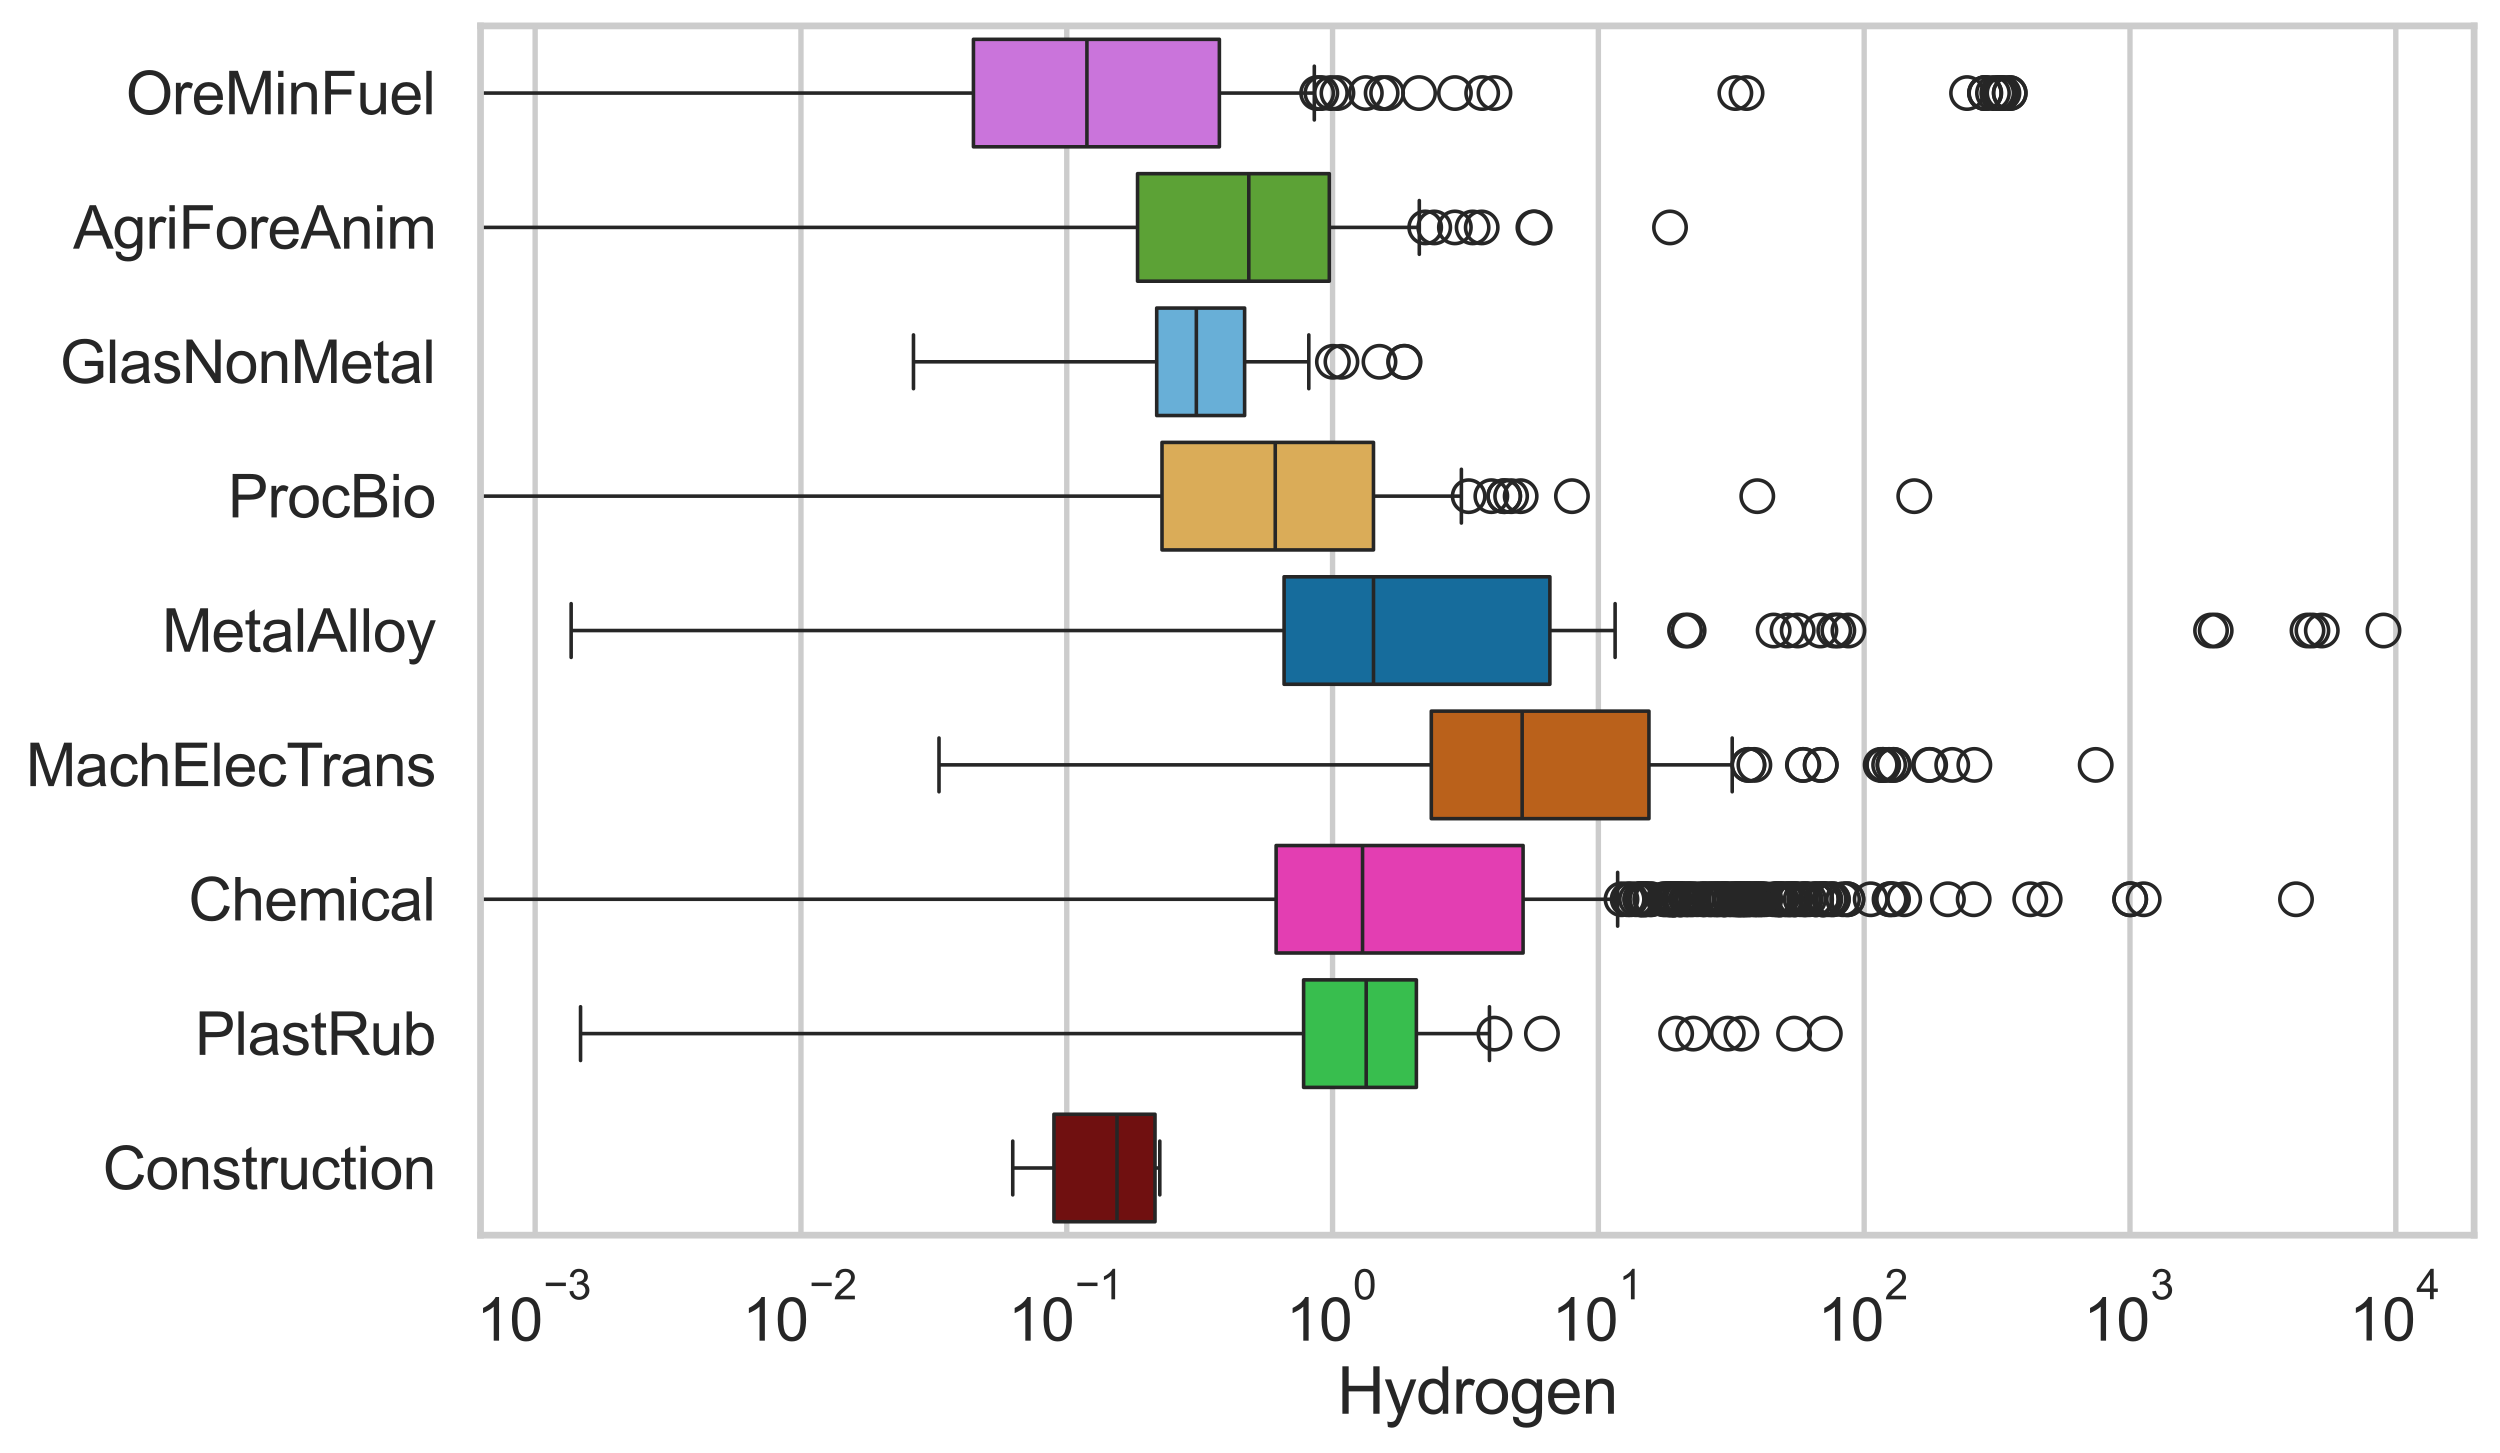 <?xml version="1.0" encoding="utf-8" standalone="no"?>
<!DOCTYPE svg PUBLIC "-//W3C//DTD SVG 1.1//EN"
  "http://www.w3.org/Graphics/SVG/1.1/DTD/svg11.dtd">
<svg xmlns:xlink="http://www.w3.org/1999/xlink" width="695.577pt" height="404.332pt" viewBox="0 0 695.577 404.332" xmlns="http://www.w3.org/2000/svg" version="1.1">
 <defs>
  <style type="text/css">*{stroke-linejoin: round; stroke-linecap: butt}</style>
 </defs>
 <g id="figure_1">
  <g id="patch_1">
   <path d="M 0 404.332 
L 695.577 404.332 
L 695.577 0 
L 0 0 
z
" style="fill: #ffffff"/>
  </g>
  <g id="axes_1">
   <g id="patch_2">
    <path d="M 133.697 343.665 
L 688.377 343.665 
L 688.377 7.2 
L 133.697 7.2 
z
" style="fill: #ffffff"/>
   </g>
   <g id="matplotlib.axis_1">
    <g id="xtick_1">
     <g id="line2d_1">
      <path d="M 148.895 343.665 
L 148.895 7.2 
" clip-path="url(#p77889a39a8)" style="fill: none; stroke: #cccccc; stroke-width: 1.5; stroke-linecap: round"/>
     </g>
     <g id="text_1">
      <!-- $\mathdefault{10^{-3}}$ -->
      <g style="fill: #262626" transform="translate(132.56 373.18) scale(0.165 -0.165)">
       <defs>
        <path id="ArialMT-31" d="M 2384 0 
L 1822 0 
L 1822 3584 
Q 1619 3391 1289 3197 
Q 959 3003 697 2906 
L 697 3450 
Q 1169 3672 1522 3987 
Q 1875 4303 2022 4600 
L 2384 4600 
L 2384 0 
z
" transform="scale(0.016)"/>
        <path id="ArialMT-30" d="M 266 2259 
Q 266 3072 433 3567 
Q 600 4063 929 4331 
Q 1259 4600 1759 4600 
Q 2128 4600 2406 4451 
Q 2684 4303 2865 4023 
Q 3047 3744 3150 3342 
Q 3253 2941 3253 2259 
Q 3253 1453 3087 958 
Q 2922 463 2592 192 
Q 2263 -78 1759 -78 
Q 1097 -78 719 397 
Q 266 969 266 2259 
z
M 844 2259 
Q 844 1131 1108 757 
Q 1372 384 1759 384 
Q 2147 384 2411 759 
Q 2675 1134 2675 2259 
Q 2675 3391 2411 3762 
Q 2147 4134 1753 4134 
Q 1366 4134 1134 3806 
Q 844 3388 844 2259 
z
" transform="scale(0.016)"/>
        <path id="ArialMT-2212" d="M 3381 1997 
L 356 1997 
L 356 2522 
L 3381 2522 
L 3381 1997 
z
" transform="scale(0.016)"/>
        <path id="ArialMT-33" d="M 269 1209 
L 831 1284 
Q 928 806 1161 595 
Q 1394 384 1728 384 
Q 2125 384 2398 659 
Q 2672 934 2672 1341 
Q 2672 1728 2419 1979 
Q 2166 2231 1775 2231 
Q 1616 2231 1378 2169 
L 1441 2663 
Q 1497 2656 1531 2656 
Q 1891 2656 2178 2843 
Q 2466 3031 2466 3422 
Q 2466 3731 2256 3934 
Q 2047 4138 1716 4138 
Q 1388 4138 1169 3931 
Q 950 3725 888 3313 
L 325 3413 
Q 428 3978 793 4289 
Q 1159 4600 1703 4600 
Q 2078 4600 2393 4439 
Q 2709 4278 2876 4000 
Q 3044 3722 3044 3409 
Q 3044 3113 2884 2869 
Q 2725 2625 2413 2481 
Q 2819 2388 3044 2092 
Q 3269 1797 3269 1353 
Q 3269 753 2831 336 
Q 2394 -81 1725 -81 
Q 1122 -81 723 278 
Q 325 638 269 1209 
z
" transform="scale(0.016)"/>
       </defs>
       <use xlink:href="#ArialMT-31" transform="translate(0 0.994)"/>
       <use xlink:href="#ArialMT-30" transform="translate(55.615 0.994)"/>
       <use xlink:href="#ArialMT-2212" transform="translate(112.973 70.688) scale(0.7)"/>
       <use xlink:href="#ArialMT-33" transform="translate(153.852 70.688) scale(0.7)"/>
      </g>
     </g>
    </g>
    <g id="xtick_2">
     <g id="line2d_2">
      <path d="M 222.85 343.665 
L 222.85 7.2 
" clip-path="url(#p77889a39a8)" style="fill: none; stroke: #cccccc; stroke-width: 1.5; stroke-linecap: round"/>
     </g>
     <g id="text_2">
      <!-- $\mathdefault{10^{-2}}$ -->
      <g style="fill: #262626" transform="translate(206.515 373.18) scale(0.165 -0.165)">
       <defs>
        <path id="ArialMT-32" d="M 3222 541 
L 3222 0 
L 194 0 
Q 188 203 259 391 
Q 375 700 629 1000 
Q 884 1300 1366 1694 
Q 2113 2306 2375 2664 
Q 2638 3022 2638 3341 
Q 2638 3675 2398 3904 
Q 2159 4134 1775 4134 
Q 1369 4134 1125 3890 
Q 881 3647 878 3216 
L 300 3275 
Q 359 3922 746 4261 
Q 1134 4600 1788 4600 
Q 2447 4600 2831 4234 
Q 3216 3869 3216 3328 
Q 3216 3053 3103 2787 
Q 2991 2522 2730 2228 
Q 2469 1934 1863 1422 
Q 1356 997 1212 845 
Q 1069 694 975 541 
L 3222 541 
z
" transform="scale(0.016)"/>
       </defs>
       <use xlink:href="#ArialMT-31" transform="translate(0 0.994)"/>
       <use xlink:href="#ArialMT-30" transform="translate(55.615 0.994)"/>
       <use xlink:href="#ArialMT-2212" transform="translate(112.973 70.688) scale(0.7)"/>
       <use xlink:href="#ArialMT-32" transform="translate(153.852 70.688) scale(0.7)"/>
      </g>
     </g>
    </g>
    <g id="xtick_3">
     <g id="line2d_3">
      <path d="M 296.805 343.665 
L 296.805 7.2 
" clip-path="url(#p77889a39a8)" style="fill: none; stroke: #cccccc; stroke-width: 1.5; stroke-linecap: round"/>
     </g>
     <g id="text_3">
      <!-- $\mathdefault{10^{-1}}$ -->
      <g style="fill: #262626" transform="translate(280.47 373.18) scale(0.165 -0.165)">
       <use xlink:href="#ArialMT-31" transform="translate(0 0.994)"/>
       <use xlink:href="#ArialMT-30" transform="translate(55.615 0.994)"/>
       <use xlink:href="#ArialMT-2212" transform="translate(112.973 70.688) scale(0.7)"/>
       <use xlink:href="#ArialMT-31" transform="translate(153.852 70.688) scale(0.7)"/>
      </g>
     </g>
    </g>
    <g id="xtick_4">
     <g id="line2d_4">
      <path d="M 370.76 343.665 
L 370.76 7.2 
" clip-path="url(#p77889a39a8)" style="fill: none; stroke: #cccccc; stroke-width: 1.5; stroke-linecap: round"/>
     </g>
     <g id="text_4">
      <!-- $\mathdefault{10^{0}}$ -->
      <g style="fill: #262626" transform="translate(357.808 373.18) scale(0.165 -0.165)">
       <use xlink:href="#ArialMT-31" transform="translate(0 0.994)"/>
       <use xlink:href="#ArialMT-30" transform="translate(55.615 0.994)"/>
       <use xlink:href="#ArialMT-30" transform="translate(112.973 70.688) scale(0.7)"/>
      </g>
     </g>
    </g>
    <g id="xtick_5">
     <g id="line2d_5">
      <path d="M 444.716 343.665 
L 444.716 7.2 
" clip-path="url(#p77889a39a8)" style="fill: none; stroke: #cccccc; stroke-width: 1.5; stroke-linecap: round"/>
     </g>
     <g id="text_5">
      <!-- $\mathdefault{10^{1}}$ -->
      <g style="fill: #262626" transform="translate(431.763 373.18) scale(0.165 -0.165)">
       <use xlink:href="#ArialMT-31" transform="translate(0 0.994)"/>
       <use xlink:href="#ArialMT-30" transform="translate(55.615 0.994)"/>
       <use xlink:href="#ArialMT-31" transform="translate(112.973 70.688) scale(0.7)"/>
      </g>
     </g>
    </g>
    <g id="xtick_6">
     <g id="line2d_6">
      <path d="M 518.671 343.665 
L 518.671 7.2 
" clip-path="url(#p77889a39a8)" style="fill: none; stroke: #cccccc; stroke-width: 1.5; stroke-linecap: round"/>
     </g>
     <g id="text_6">
      <!-- $\mathdefault{10^{2}}$ -->
      <g style="fill: #262626" transform="translate(505.719 373.18) scale(0.165 -0.165)">
       <use xlink:href="#ArialMT-31" transform="translate(0 0.994)"/>
       <use xlink:href="#ArialMT-30" transform="translate(55.615 0.994)"/>
       <use xlink:href="#ArialMT-32" transform="translate(112.973 70.688) scale(0.7)"/>
      </g>
     </g>
    </g>
    <g id="xtick_7">
     <g id="line2d_7">
      <path d="M 592.626 343.665 
L 592.626 7.2 
" clip-path="url(#p77889a39a8)" style="fill: none; stroke: #cccccc; stroke-width: 1.5; stroke-linecap: round"/>
     </g>
     <g id="text_7">
      <!-- $\mathdefault{10^{3}}$ -->
      <g style="fill: #262626" transform="translate(579.674 373.18) scale(0.165 -0.165)">
       <use xlink:href="#ArialMT-31" transform="translate(0 0.994)"/>
       <use xlink:href="#ArialMT-30" transform="translate(55.615 0.994)"/>
       <use xlink:href="#ArialMT-33" transform="translate(112.973 70.688) scale(0.7)"/>
      </g>
     </g>
    </g>
    <g id="xtick_8">
     <g id="line2d_8">
      <path d="M 666.582 343.665 
L 666.582 7.2 
" clip-path="url(#p77889a39a8)" style="fill: none; stroke: #cccccc; stroke-width: 1.5; stroke-linecap: round"/>
     </g>
     <g id="text_8">
      <!-- $\mathdefault{10^{4}}$ -->
      <g style="fill: #262626" transform="translate(653.629 373.015) scale(0.165 -0.165)">
       <defs>
        <path id="ArialMT-34" d="M 2069 0 
L 2069 1097 
L 81 1097 
L 81 1613 
L 2172 4581 
L 2631 4581 
L 2631 1613 
L 3250 1613 
L 3250 1097 
L 2631 1097 
L 2631 0 
L 2069 0 
z
M 2069 1613 
L 2069 3678 
L 634 1613 
L 2069 1613 
z
" transform="scale(0.016)"/>
       </defs>
       <use xlink:href="#ArialMT-31" transform="translate(0 0.202)"/>
       <use xlink:href="#ArialMT-30" transform="translate(55.615 0.202)"/>
       <use xlink:href="#ArialMT-34" transform="translate(112.973 69.895) scale(0.7)"/>
      </g>
     </g>
    </g>
    <g id="xtick_9"/>
    <g id="xtick_10"/>
    <g id="xtick_11"/>
    <g id="xtick_12"/>
    <g id="xtick_13"/>
    <g id="xtick_14"/>
    <g id="xtick_15"/>
    <g id="xtick_16"/>
    <g id="xtick_17"/>
    <g id="xtick_18"/>
    <g id="xtick_19"/>
    <g id="xtick_20"/>
    <g id="xtick_21"/>
    <g id="xtick_22"/>
    <g id="xtick_23"/>
    <g id="xtick_24"/>
    <g id="xtick_25"/>
    <g id="xtick_26"/>
    <g id="xtick_27"/>
    <g id="xtick_28"/>
    <g id="xtick_29"/>
    <g id="xtick_30"/>
    <g id="xtick_31"/>
    <g id="xtick_32"/>
    <g id="xtick_33"/>
    <g id="xtick_34"/>
    <g id="xtick_35"/>
    <g id="xtick_36"/>
    <g id="xtick_37"/>
    <g id="xtick_38"/>
    <g id="xtick_39"/>
    <g id="xtick_40"/>
    <g id="xtick_41"/>
    <g id="xtick_42"/>
    <g id="xtick_43"/>
    <g id="xtick_44"/>
    <g id="xtick_45"/>
    <g id="xtick_46"/>
    <g id="xtick_47"/>
    <g id="xtick_48"/>
    <g id="xtick_49"/>
    <g id="xtick_50"/>
    <g id="xtick_51"/>
    <g id="xtick_52"/>
    <g id="xtick_53"/>
    <g id="xtick_54"/>
    <g id="xtick_55"/>
    <g id="xtick_56"/>
    <g id="xtick_57"/>
    <g id="xtick_58"/>
    <g id="xtick_59"/>
    <g id="xtick_60"/>
    <g id="xtick_61"/>
    <g id="xtick_62"/>
    <g id="xtick_63"/>
    <g id="xtick_64"/>
    <g id="xtick_65"/>
    <g id="xtick_66"/>
    <g id="xtick_67"/>
    <g id="text_9">
     <!-- Hydrogen -->
     <g style="fill: #262626" transform="translate(372.016 393.344) scale(0.18 -0.18)">
      <defs>
       <path id="ArialMT-48" d="M 513 0 
L 513 4581 
L 1119 4581 
L 1119 2700 
L 3500 2700 
L 3500 4581 
L 4106 4581 
L 4106 0 
L 3500 0 
L 3500 2159 
L 1119 2159 
L 1119 0 
L 513 0 
z
" transform="scale(0.016)"/>
       <path id="ArialMT-79" d="M 397 -1278 
L 334 -750 
Q 519 -800 656 -800 
Q 844 -800 956 -737 
Q 1069 -675 1141 -563 
Q 1194 -478 1313 -144 
Q 1328 -97 1363 -6 
L 103 3319 
L 709 3319 
L 1400 1397 
Q 1534 1031 1641 628 
Q 1738 1016 1872 1384 
L 2581 3319 
L 3144 3319 
L 1881 -56 
Q 1678 -603 1566 -809 
Q 1416 -1088 1222 -1217 
Q 1028 -1347 759 -1347 
Q 597 -1347 397 -1278 
z
" transform="scale(0.016)"/>
       <path id="ArialMT-64" d="M 2575 0 
L 2575 419 
Q 2259 -75 1647 -75 
Q 1250 -75 917 144 
Q 584 363 401 755 
Q 219 1147 219 1656 
Q 219 2153 384 2558 
Q 550 2963 881 3178 
Q 1213 3394 1622 3394 
Q 1922 3394 2156 3267 
Q 2391 3141 2538 2938 
L 2538 4581 
L 3097 4581 
L 3097 0 
L 2575 0 
z
M 797 1656 
Q 797 1019 1065 703 
Q 1334 388 1700 388 
Q 2069 388 2326 689 
Q 2584 991 2584 1609 
Q 2584 2291 2321 2609 
Q 2059 2928 1675 2928 
Q 1300 2928 1048 2622 
Q 797 2316 797 1656 
z
" transform="scale(0.016)"/>
       <path id="ArialMT-72" d="M 416 0 
L 416 3319 
L 922 3319 
L 922 2816 
Q 1116 3169 1280 3281 
Q 1444 3394 1641 3394 
Q 1925 3394 2219 3213 
L 2025 2691 
Q 1819 2813 1613 2813 
Q 1428 2813 1281 2702 
Q 1134 2591 1072 2394 
Q 978 2094 978 1738 
L 978 0 
L 416 0 
z
" transform="scale(0.016)"/>
       <path id="ArialMT-6f" d="M 213 1659 
Q 213 2581 725 3025 
Q 1153 3394 1769 3394 
Q 2453 3394 2887 2945 
Q 3322 2497 3322 1706 
Q 3322 1066 3130 698 
Q 2938 331 2570 128 
Q 2203 -75 1769 -75 
Q 1072 -75 642 372 
Q 213 819 213 1659 
z
M 791 1659 
Q 791 1022 1069 705 
Q 1347 388 1769 388 
Q 2188 388 2466 706 
Q 2744 1025 2744 1678 
Q 2744 2294 2464 2611 
Q 2184 2928 1769 2928 
Q 1347 2928 1069 2612 
Q 791 2297 791 1659 
z
" transform="scale(0.016)"/>
       <path id="ArialMT-67" d="M 319 -275 
L 866 -356 
Q 900 -609 1056 -725 
Q 1266 -881 1628 -881 
Q 2019 -881 2231 -725 
Q 2444 -569 2519 -288 
Q 2563 -116 2559 434 
Q 2191 0 1641 0 
Q 956 0 581 494 
Q 206 988 206 1678 
Q 206 2153 378 2554 
Q 550 2956 876 3175 
Q 1203 3394 1644 3394 
Q 2231 3394 2613 2919 
L 2613 3319 
L 3131 3319 
L 3131 450 
Q 3131 -325 2973 -648 
Q 2816 -972 2473 -1159 
Q 2131 -1347 1631 -1347 
Q 1038 -1347 672 -1080 
Q 306 -813 319 -275 
z
M 784 1719 
Q 784 1066 1043 766 
Q 1303 466 1694 466 
Q 2081 466 2343 764 
Q 2606 1063 2606 1700 
Q 2606 2309 2336 2618 
Q 2066 2928 1684 2928 
Q 1309 2928 1046 2623 
Q 784 2319 784 1719 
z
" transform="scale(0.016)"/>
       <path id="ArialMT-65" d="M 2694 1069 
L 3275 997 
Q 3138 488 2766 206 
Q 2394 -75 1816 -75 
Q 1088 -75 661 373 
Q 234 822 234 1631 
Q 234 2469 665 2931 
Q 1097 3394 1784 3394 
Q 2450 3394 2872 2941 
Q 3294 2488 3294 1666 
Q 3294 1616 3291 1516 
L 816 1516 
Q 847 969 1125 678 
Q 1403 388 1819 388 
Q 2128 388 2347 550 
Q 2566 713 2694 1069 
z
M 847 1978 
L 2700 1978 
Q 2663 2397 2488 2606 
Q 2219 2931 1791 2931 
Q 1403 2931 1139 2672 
Q 875 2413 847 1978 
z
" transform="scale(0.016)"/>
       <path id="ArialMT-6e" d="M 422 0 
L 422 3319 
L 928 3319 
L 928 2847 
Q 1294 3394 1984 3394 
Q 2284 3394 2536 3286 
Q 2788 3178 2913 3003 
Q 3038 2828 3088 2588 
Q 3119 2431 3119 2041 
L 3119 0 
L 2556 0 
L 2556 2019 
Q 2556 2363 2490 2533 
Q 2425 2703 2258 2804 
Q 2091 2906 1866 2906 
Q 1506 2906 1245 2678 
Q 984 2450 984 1813 
L 984 0 
L 422 0 
z
" transform="scale(0.016)"/>
      </defs>
      <use xlink:href="#ArialMT-48"/>
      <use xlink:href="#ArialMT-79" transform="translate(72.217 0)"/>
      <use xlink:href="#ArialMT-64" transform="translate(122.217 0)"/>
      <use xlink:href="#ArialMT-72" transform="translate(177.832 0)"/>
      <use xlink:href="#ArialMT-6f" transform="translate(211.133 0)"/>
      <use xlink:href="#ArialMT-67" transform="translate(266.748 0)"/>
      <use xlink:href="#ArialMT-65" transform="translate(322.363 0)"/>
      <use xlink:href="#ArialMT-6e" transform="translate(377.979 0)"/>
     </g>
    </g>
   </g>
   <g id="matplotlib.axis_2">
    <g id="ytick_1">
     <g id="text_10">
      <!-- OreMinFuel -->
      <g style="fill: #262626" transform="translate(35.013 31.798) scale(0.165 -0.165)">
       <defs>
        <path id="ArialMT-4f" d="M 309 2231 
Q 309 3372 921 4017 
Q 1534 4663 2503 4663 
Q 3138 4663 3647 4359 
Q 4156 4056 4423 3514 
Q 4691 2972 4691 2284 
Q 4691 1588 4409 1038 
Q 4128 488 3612 205 
Q 3097 -78 2500 -78 
Q 1853 -78 1343 234 
Q 834 547 571 1087 
Q 309 1628 309 2231 
z
M 934 2222 
Q 934 1394 1379 917 
Q 1825 441 2497 441 
Q 3181 441 3623 922 
Q 4066 1403 4066 2288 
Q 4066 2847 3877 3264 
Q 3688 3681 3323 3911 
Q 2959 4141 2506 4141 
Q 1863 4141 1398 3698 
Q 934 3256 934 2222 
z
" transform="scale(0.016)"/>
        <path id="ArialMT-4d" d="M 475 0 
L 475 4581 
L 1388 4581 
L 2472 1338 
Q 2622 884 2691 659 
Q 2769 909 2934 1394 
L 4031 4581 
L 4847 4581 
L 4847 0 
L 4263 0 
L 4263 3834 
L 2931 0 
L 2384 0 
L 1059 3900 
L 1059 0 
L 475 0 
z
" transform="scale(0.016)"/>
        <path id="ArialMT-69" d="M 425 3934 
L 425 4581 
L 988 4581 
L 988 3934 
L 425 3934 
z
M 425 0 
L 425 3319 
L 988 3319 
L 988 0 
L 425 0 
z
" transform="scale(0.016)"/>
        <path id="ArialMT-46" d="M 525 0 
L 525 4581 
L 3616 4581 
L 3616 4041 
L 1131 4041 
L 1131 2622 
L 3281 2622 
L 3281 2081 
L 1131 2081 
L 1131 0 
L 525 0 
z
" transform="scale(0.016)"/>
        <path id="ArialMT-75" d="M 2597 0 
L 2597 488 
Q 2209 -75 1544 -75 
Q 1250 -75 995 37 
Q 741 150 617 320 
Q 494 491 444 738 
Q 409 903 409 1263 
L 409 3319 
L 972 3319 
L 972 1478 
Q 972 1038 1006 884 
Q 1059 663 1231 536 
Q 1403 409 1656 409 
Q 1909 409 2131 539 
Q 2353 669 2445 892 
Q 2538 1116 2538 1541 
L 2538 3319 
L 3100 3319 
L 3100 0 
L 2597 0 
z
" transform="scale(0.016)"/>
        <path id="ArialMT-6c" d="M 409 0 
L 409 4581 
L 972 4581 
L 972 0 
L 409 0 
z
" transform="scale(0.016)"/>
       </defs>
       <use xlink:href="#ArialMT-4f"/>
       <use xlink:href="#ArialMT-72" transform="translate(77.783 0)"/>
       <use xlink:href="#ArialMT-65" transform="translate(111.084 0)"/>
       <use xlink:href="#ArialMT-4d" transform="translate(166.699 0)"/>
       <use xlink:href="#ArialMT-69" transform="translate(250 0)"/>
       <use xlink:href="#ArialMT-6e" transform="translate(272.217 0)"/>
       <use xlink:href="#ArialMT-46" transform="translate(327.832 0)"/>
       <use xlink:href="#ArialMT-75" transform="translate(388.916 0)"/>
       <use xlink:href="#ArialMT-65" transform="translate(444.531 0)"/>
       <use xlink:href="#ArialMT-6c" transform="translate(500.146 0)"/>
      </g>
     </g>
    </g>
    <g id="ytick_2">
     <g id="text_11">
      <!-- AgriForeAnim -->
      <g style="fill: #262626" transform="translate(20.341 69.183) scale(0.165 -0.165)">
       <defs>
        <path id="ArialMT-41" d="M -9 0 
L 1750 4581 
L 2403 4581 
L 4278 0 
L 3588 0 
L 3053 1388 
L 1138 1388 
L 634 0 
L -9 0 
z
M 1313 1881 
L 2866 1881 
L 2388 3150 
Q 2169 3728 2063 4100 
Q 1975 3659 1816 3225 
L 1313 1881 
z
" transform="scale(0.016)"/>
        <path id="ArialMT-6d" d="M 422 0 
L 422 3319 
L 925 3319 
L 925 2853 
Q 1081 3097 1340 3245 
Q 1600 3394 1931 3394 
Q 2300 3394 2536 3241 
Q 2772 3088 2869 2813 
Q 3263 3394 3894 3394 
Q 4388 3394 4653 3120 
Q 4919 2847 4919 2278 
L 4919 0 
L 4359 0 
L 4359 2091 
Q 4359 2428 4304 2576 
Q 4250 2725 4106 2815 
Q 3963 2906 3769 2906 
Q 3419 2906 3187 2673 
Q 2956 2441 2956 1928 
L 2956 0 
L 2394 0 
L 2394 2156 
Q 2394 2531 2256 2718 
Q 2119 2906 1806 2906 
Q 1569 2906 1367 2781 
Q 1166 2656 1075 2415 
Q 984 2175 984 1722 
L 984 0 
L 422 0 
z
" transform="scale(0.016)"/>
       </defs>
       <use xlink:href="#ArialMT-41"/>
       <use xlink:href="#ArialMT-67" transform="translate(66.699 0)"/>
       <use xlink:href="#ArialMT-72" transform="translate(122.314 0)"/>
       <use xlink:href="#ArialMT-69" transform="translate(155.615 0)"/>
       <use xlink:href="#ArialMT-46" transform="translate(177.832 0)"/>
       <use xlink:href="#ArialMT-6f" transform="translate(238.916 0)"/>
       <use xlink:href="#ArialMT-72" transform="translate(294.531 0)"/>
       <use xlink:href="#ArialMT-65" transform="translate(327.832 0)"/>
       <use xlink:href="#ArialMT-41" transform="translate(383.447 0)"/>
       <use xlink:href="#ArialMT-6e" transform="translate(450.146 0)"/>
       <use xlink:href="#ArialMT-69" transform="translate(505.762 0)"/>
       <use xlink:href="#ArialMT-6d" transform="translate(527.979 0)"/>
      </g>
     </g>
    </g>
    <g id="ytick_3">
     <g id="text_12">
      <!-- GlasNonMetal -->
      <g style="fill: #262626" transform="translate(16.659 106.568) scale(0.165 -0.165)">
       <defs>
        <path id="ArialMT-47" d="M 2638 1797 
L 2638 2334 
L 4578 2338 
L 4578 638 
Q 4131 281 3656 101 
Q 3181 -78 2681 -78 
Q 2006 -78 1454 211 
Q 903 500 622 1047 
Q 341 1594 341 2269 
Q 341 2938 620 3517 
Q 900 4097 1425 4378 
Q 1950 4659 2634 4659 
Q 3131 4659 3532 4498 
Q 3934 4338 4162 4050 
Q 4391 3763 4509 3300 
L 3963 3150 
Q 3859 3500 3706 3700 
Q 3553 3900 3268 4020 
Q 2984 4141 2638 4141 
Q 2222 4141 1919 4014 
Q 1616 3888 1430 3681 
Q 1244 3475 1141 3228 
Q 966 2803 966 2306 
Q 966 1694 1177 1281 
Q 1388 869 1791 669 
Q 2194 469 2647 469 
Q 3041 469 3416 620 
Q 3791 772 3984 944 
L 3984 1797 
L 2638 1797 
z
" transform="scale(0.016)"/>
        <path id="ArialMT-61" d="M 2588 409 
Q 2275 144 1986 34 
Q 1697 -75 1366 -75 
Q 819 -75 525 192 
Q 231 459 231 875 
Q 231 1119 342 1320 
Q 453 1522 633 1644 
Q 813 1766 1038 1828 
Q 1203 1872 1538 1913 
Q 2219 1994 2541 2106 
Q 2544 2222 2544 2253 
Q 2544 2597 2384 2738 
Q 2169 2928 1744 2928 
Q 1347 2928 1158 2789 
Q 969 2650 878 2297 
L 328 2372 
Q 403 2725 575 2942 
Q 747 3159 1072 3276 
Q 1397 3394 1825 3394 
Q 2250 3394 2515 3294 
Q 2781 3194 2906 3042 
Q 3031 2891 3081 2659 
Q 3109 2516 3109 2141 
L 3109 1391 
Q 3109 606 3145 398 
Q 3181 191 3288 0 
L 2700 0 
Q 2613 175 2588 409 
z
M 2541 1666 
Q 2234 1541 1622 1453 
Q 1275 1403 1131 1340 
Q 988 1278 909 1158 
Q 831 1038 831 891 
Q 831 666 1001 516 
Q 1172 366 1500 366 
Q 1825 366 2078 508 
Q 2331 650 2450 897 
Q 2541 1088 2541 1459 
L 2541 1666 
z
" transform="scale(0.016)"/>
        <path id="ArialMT-73" d="M 197 991 
L 753 1078 
Q 800 744 1014 566 
Q 1228 388 1613 388 
Q 2000 388 2187 545 
Q 2375 703 2375 916 
Q 2375 1106 2209 1216 
Q 2094 1291 1634 1406 
Q 1016 1563 777 1677 
Q 538 1791 414 1992 
Q 291 2194 291 2438 
Q 291 2659 392 2848 
Q 494 3038 669 3163 
Q 800 3259 1026 3326 
Q 1253 3394 1513 3394 
Q 1903 3394 2198 3281 
Q 2494 3169 2634 2976 
Q 2775 2784 2828 2463 
L 2278 2388 
Q 2241 2644 2061 2787 
Q 1881 2931 1553 2931 
Q 1166 2931 1000 2803 
Q 834 2675 834 2503 
Q 834 2394 903 2306 
Q 972 2216 1119 2156 
Q 1203 2125 1616 2013 
Q 2213 1853 2448 1751 
Q 2684 1650 2818 1456 
Q 2953 1263 2953 975 
Q 2953 694 2789 445 
Q 2625 197 2315 61 
Q 2006 -75 1616 -75 
Q 969 -75 630 194 
Q 291 463 197 991 
z
" transform="scale(0.016)"/>
        <path id="ArialMT-4e" d="M 488 0 
L 488 4581 
L 1109 4581 
L 3516 984 
L 3516 4581 
L 4097 4581 
L 4097 0 
L 3475 0 
L 1069 3600 
L 1069 0 
L 488 0 
z
" transform="scale(0.016)"/>
        <path id="ArialMT-74" d="M 1650 503 
L 1731 6 
Q 1494 -44 1306 -44 
Q 1000 -44 831 53 
Q 663 150 594 308 
Q 525 466 525 972 
L 525 2881 
L 113 2881 
L 113 3319 
L 525 3319 
L 525 4141 
L 1084 4478 
L 1084 3319 
L 1650 3319 
L 1650 2881 
L 1084 2881 
L 1084 941 
Q 1084 700 1114 631 
Q 1144 563 1211 522 
Q 1278 481 1403 481 
Q 1497 481 1650 503 
z
" transform="scale(0.016)"/>
       </defs>
       <use xlink:href="#ArialMT-47"/>
       <use xlink:href="#ArialMT-6c" transform="translate(77.783 0)"/>
       <use xlink:href="#ArialMT-61" transform="translate(100 0)"/>
       <use xlink:href="#ArialMT-73" transform="translate(155.615 0)"/>
       <use xlink:href="#ArialMT-4e" transform="translate(205.615 0)"/>
       <use xlink:href="#ArialMT-6f" transform="translate(277.832 0)"/>
       <use xlink:href="#ArialMT-6e" transform="translate(333.447 0)"/>
       <use xlink:href="#ArialMT-4d" transform="translate(389.062 0)"/>
       <use xlink:href="#ArialMT-65" transform="translate(472.363 0)"/>
       <use xlink:href="#ArialMT-74" transform="translate(527.979 0)"/>
       <use xlink:href="#ArialMT-61" transform="translate(555.762 0)"/>
       <use xlink:href="#ArialMT-6c" transform="translate(611.377 0)"/>
      </g>
     </g>
    </g>
    <g id="ytick_4">
     <g id="text_13">
      <!-- ProcBio -->
      <g style="fill: #262626" transform="translate(63.424 143.953) scale(0.165 -0.165)">
       <defs>
        <path id="ArialMT-50" d="M 494 0 
L 494 4581 
L 2222 4581 
Q 2678 4581 2919 4538 
Q 3256 4481 3484 4323 
Q 3713 4166 3852 3881 
Q 3991 3597 3991 3256 
Q 3991 2672 3619 2267 
Q 3247 1863 2275 1863 
L 1100 1863 
L 1100 0 
L 494 0 
z
M 1100 2403 
L 2284 2403 
Q 2872 2403 3119 2622 
Q 3366 2841 3366 3238 
Q 3366 3525 3220 3729 
Q 3075 3934 2838 4000 
Q 2684 4041 2272 4041 
L 1100 4041 
L 1100 2403 
z
" transform="scale(0.016)"/>
        <path id="ArialMT-63" d="M 2588 1216 
L 3141 1144 
Q 3050 572 2676 248 
Q 2303 -75 1759 -75 
Q 1078 -75 664 370 
Q 250 816 250 1647 
Q 250 2184 428 2587 
Q 606 2991 970 3192 
Q 1334 3394 1763 3394 
Q 2303 3394 2647 3120 
Q 2991 2847 3088 2344 
L 2541 2259 
Q 2463 2594 2264 2762 
Q 2066 2931 1784 2931 
Q 1359 2931 1093 2626 
Q 828 2322 828 1663 
Q 828 994 1084 691 
Q 1341 388 1753 388 
Q 2084 388 2306 591 
Q 2528 794 2588 1216 
z
" transform="scale(0.016)"/>
        <path id="ArialMT-42" d="M 469 0 
L 469 4581 
L 2188 4581 
Q 2713 4581 3030 4442 
Q 3347 4303 3526 4014 
Q 3706 3725 3706 3409 
Q 3706 3116 3547 2856 
Q 3388 2597 3066 2438 
Q 3481 2316 3704 2022 
Q 3928 1728 3928 1328 
Q 3928 1006 3792 729 
Q 3656 453 3456 303 
Q 3256 153 2954 76 
Q 2653 0 2216 0 
L 469 0 
z
M 1075 2656 
L 2066 2656 
Q 2469 2656 2644 2709 
Q 2875 2778 2992 2937 
Q 3109 3097 3109 3338 
Q 3109 3566 3000 3739 
Q 2891 3913 2687 3977 
Q 2484 4041 1991 4041 
L 1075 4041 
L 1075 2656 
z
M 1075 541 
L 2216 541 
Q 2509 541 2628 563 
Q 2838 600 2978 687 
Q 3119 775 3209 942 
Q 3300 1109 3300 1328 
Q 3300 1584 3169 1773 
Q 3038 1963 2805 2039 
Q 2572 2116 2134 2116 
L 1075 2116 
L 1075 541 
z
" transform="scale(0.016)"/>
       </defs>
       <use xlink:href="#ArialMT-50"/>
       <use xlink:href="#ArialMT-72" transform="translate(66.699 0)"/>
       <use xlink:href="#ArialMT-6f" transform="translate(100 0)"/>
       <use xlink:href="#ArialMT-63" transform="translate(155.615 0)"/>
       <use xlink:href="#ArialMT-42" transform="translate(205.615 0)"/>
       <use xlink:href="#ArialMT-69" transform="translate(272.314 0)"/>
       <use xlink:href="#ArialMT-6f" transform="translate(294.531 0)"/>
      </g>
     </g>
    </g>
    <g id="ytick_5">
     <g id="text_14">
      <!-- MetalAlloy -->
      <g style="fill: #262626" transform="translate(45.088 181.337) scale(0.165 -0.165)">
       <use xlink:href="#ArialMT-4d"/>
       <use xlink:href="#ArialMT-65" transform="translate(83.301 0)"/>
       <use xlink:href="#ArialMT-74" transform="translate(138.916 0)"/>
       <use xlink:href="#ArialMT-61" transform="translate(166.699 0)"/>
       <use xlink:href="#ArialMT-6c" transform="translate(222.314 0)"/>
       <use xlink:href="#ArialMT-41" transform="translate(244.531 0)"/>
       <use xlink:href="#ArialMT-6c" transform="translate(311.23 0)"/>
       <use xlink:href="#ArialMT-6c" transform="translate(333.447 0)"/>
       <use xlink:href="#ArialMT-6f" transform="translate(355.664 0)"/>
       <use xlink:href="#ArialMT-79" transform="translate(411.279 0)"/>
      </g>
     </g>
    </g>
    <g id="ytick_6">
     <g id="text_15">
      <!-- MachElecTrans -->
      <g style="fill: #262626" transform="translate(7.2 218.722) scale(0.165 -0.165)">
       <defs>
        <path id="ArialMT-68" d="M 422 0 
L 422 4581 
L 984 4581 
L 984 2938 
Q 1378 3394 1978 3394 
Q 2347 3394 2619 3248 
Q 2891 3103 3008 2847 
Q 3125 2591 3125 2103 
L 3125 0 
L 2563 0 
L 2563 2103 
Q 2563 2525 2380 2717 
Q 2197 2909 1863 2909 
Q 1613 2909 1392 2779 
Q 1172 2650 1078 2428 
Q 984 2206 984 1816 
L 984 0 
L 422 0 
z
" transform="scale(0.016)"/>
        <path id="ArialMT-45" d="M 506 0 
L 506 4581 
L 3819 4581 
L 3819 4041 
L 1113 4041 
L 1113 2638 
L 3647 2638 
L 3647 2100 
L 1113 2100 
L 1113 541 
L 3925 541 
L 3925 0 
L 506 0 
z
" transform="scale(0.016)"/>
        <path id="ArialMT-54" d="M 1659 0 
L 1659 4041 
L 150 4041 
L 150 4581 
L 3781 4581 
L 3781 4041 
L 2266 4041 
L 2266 0 
L 1659 0 
z
" transform="scale(0.016)"/>
       </defs>
       <use xlink:href="#ArialMT-4d"/>
       <use xlink:href="#ArialMT-61" transform="translate(83.301 0)"/>
       <use xlink:href="#ArialMT-63" transform="translate(138.916 0)"/>
       <use xlink:href="#ArialMT-68" transform="translate(188.916 0)"/>
       <use xlink:href="#ArialMT-45" transform="translate(244.531 0)"/>
       <use xlink:href="#ArialMT-6c" transform="translate(311.23 0)"/>
       <use xlink:href="#ArialMT-65" transform="translate(333.447 0)"/>
       <use xlink:href="#ArialMT-63" transform="translate(389.062 0)"/>
       <use xlink:href="#ArialMT-54" transform="translate(439.062 0)"/>
       <use xlink:href="#ArialMT-72" transform="translate(496.396 0)"/>
       <use xlink:href="#ArialMT-61" transform="translate(529.697 0)"/>
       <use xlink:href="#ArialMT-6e" transform="translate(585.312 0)"/>
       <use xlink:href="#ArialMT-73" transform="translate(640.928 0)"/>
      </g>
     </g>
    </g>
    <g id="ytick_7">
     <g id="text_16">
      <!-- Chemical -->
      <g style="fill: #262626" transform="translate(52.428 256.107) scale(0.165 -0.165)">
       <defs>
        <path id="ArialMT-43" d="M 3763 1606 
L 4369 1453 
Q 4178 706 3683 314 
Q 3188 -78 2472 -78 
Q 1731 -78 1267 223 
Q 803 525 561 1097 
Q 319 1669 319 2325 
Q 319 3041 592 3573 
Q 866 4106 1370 4382 
Q 1875 4659 2481 4659 
Q 3169 4659 3637 4309 
Q 4106 3959 4291 3325 
L 3694 3184 
Q 3534 3684 3231 3912 
Q 2928 4141 2469 4141 
Q 1941 4141 1586 3887 
Q 1231 3634 1087 3207 
Q 944 2781 944 2328 
Q 944 1744 1114 1308 
Q 1284 872 1643 656 
Q 2003 441 2422 441 
Q 2931 441 3284 734 
Q 3638 1028 3763 1606 
z
" transform="scale(0.016)"/>
       </defs>
       <use xlink:href="#ArialMT-43"/>
       <use xlink:href="#ArialMT-68" transform="translate(72.217 0)"/>
       <use xlink:href="#ArialMT-65" transform="translate(127.832 0)"/>
       <use xlink:href="#ArialMT-6d" transform="translate(183.447 0)"/>
       <use xlink:href="#ArialMT-69" transform="translate(266.748 0)"/>
       <use xlink:href="#ArialMT-63" transform="translate(288.965 0)"/>
       <use xlink:href="#ArialMT-61" transform="translate(338.965 0)"/>
       <use xlink:href="#ArialMT-6c" transform="translate(394.58 0)"/>
      </g>
     </g>
    </g>
    <g id="ytick_8">
     <g id="text_17">
      <!-- PlastRub -->
      <g style="fill: #262626" transform="translate(54.248 293.492) scale(0.165 -0.165)">
       <defs>
        <path id="ArialMT-52" d="M 503 0 
L 503 4581 
L 2534 4581 
Q 3147 4581 3465 4457 
Q 3784 4334 3975 4021 
Q 4166 3709 4166 3331 
Q 4166 2844 3850 2509 
Q 3534 2175 2875 2084 
Q 3116 1969 3241 1856 
Q 3506 1613 3744 1247 
L 4541 0 
L 3778 0 
L 3172 953 
Q 2906 1366 2734 1584 
Q 2563 1803 2427 1890 
Q 2291 1978 2150 2013 
Q 2047 2034 1813 2034 
L 1109 2034 
L 1109 0 
L 503 0 
z
M 1109 2559 
L 2413 2559 
Q 2828 2559 3062 2645 
Q 3297 2731 3419 2920 
Q 3541 3109 3541 3331 
Q 3541 3656 3305 3865 
Q 3069 4075 2559 4075 
L 1109 4075 
L 1109 2559 
z
" transform="scale(0.016)"/>
        <path id="ArialMT-62" d="M 941 0 
L 419 0 
L 419 4581 
L 981 4581 
L 981 2947 
Q 1338 3394 1891 3394 
Q 2197 3394 2470 3270 
Q 2744 3147 2920 2923 
Q 3097 2700 3197 2384 
Q 3297 2069 3297 1709 
Q 3297 856 2875 390 
Q 2453 -75 1863 -75 
Q 1275 -75 941 416 
L 941 0 
z
M 934 1684 
Q 934 1088 1097 822 
Q 1363 388 1816 388 
Q 2184 388 2453 708 
Q 2722 1028 2722 1663 
Q 2722 2313 2464 2622 
Q 2206 2931 1841 2931 
Q 1472 2931 1203 2611 
Q 934 2291 934 1684 
z
" transform="scale(0.016)"/>
       </defs>
       <use xlink:href="#ArialMT-50"/>
       <use xlink:href="#ArialMT-6c" transform="translate(66.699 0)"/>
       <use xlink:href="#ArialMT-61" transform="translate(88.916 0)"/>
       <use xlink:href="#ArialMT-73" transform="translate(144.531 0)"/>
       <use xlink:href="#ArialMT-74" transform="translate(194.531 0)"/>
       <use xlink:href="#ArialMT-52" transform="translate(222.314 0)"/>
       <use xlink:href="#ArialMT-75" transform="translate(294.531 0)"/>
       <use xlink:href="#ArialMT-62" transform="translate(350.146 0)"/>
      </g>
     </g>
    </g>
    <g id="ytick_9">
     <g id="text_18">
      <!-- Construction -->
      <g style="fill: #262626" transform="translate(28.575 330.877) scale(0.165 -0.165)">
       <use xlink:href="#ArialMT-43"/>
       <use xlink:href="#ArialMT-6f" transform="translate(72.217 0)"/>
       <use xlink:href="#ArialMT-6e" transform="translate(127.832 0)"/>
       <use xlink:href="#ArialMT-73" transform="translate(183.447 0)"/>
       <use xlink:href="#ArialMT-74" transform="translate(233.447 0)"/>
       <use xlink:href="#ArialMT-72" transform="translate(261.23 0)"/>
       <use xlink:href="#ArialMT-75" transform="translate(294.531 0)"/>
       <use xlink:href="#ArialMT-63" transform="translate(350.146 0)"/>
       <use xlink:href="#ArialMT-74" transform="translate(400.146 0)"/>
       <use xlink:href="#ArialMT-69" transform="translate(427.93 0)"/>
       <use xlink:href="#ArialMT-6f" transform="translate(450.146 0)"/>
       <use xlink:href="#ArialMT-6e" transform="translate(505.762 0)"/>
      </g>
     </g>
    </g>
   </g>
   <g id="patch_3">
    <path d="M 270.84 10.938 
L 270.84 40.846 
L 339.268 40.846 
L 339.268 10.938 
L 270.84 10.938 
z
" clip-path="url(#p77889a39a8)" style="fill: #ca74db; stroke: #262626; stroke-linejoin: miter"/>
   </g>
   <g id="line2d_9">
    <path d="M 270.84 25.892 
L -1 25.892 
" clip-path="url(#p77889a39a8)" style="fill: none; stroke: #262626"/>
   </g>
   <g id="line2d_10">
    <path d="M 339.268 25.892 
L 365.681 25.892 
" clip-path="url(#p77889a39a8)" style="fill: none; stroke: #262626"/>
   </g>
   <g id="line2d_11">
    <path clip-path="url(#p77889a39a8)" style="fill: none; stroke: #262626; stroke-linecap: round"/>
   </g>
   <g id="line2d_12">
    <path d="M 365.681 18.415 
L 365.681 33.369 
" clip-path="url(#p77889a39a8)" style="fill: none; stroke: #262626; stroke-linecap: round"/>
   </g>
   <g id="line2d_13">
    <defs>
     <path id="m2aaaa9933f" d="M 0 4.5 
C 1.193 4.5 2.338 4.026 3.182 3.182 
C 4.026 2.338 4.5 1.193 4.5 0 
C 4.5 -1.193 4.026 -2.338 3.182 -3.182 
C 2.338 -4.026 1.193 -4.5 0 -4.5 
C -1.193 -4.5 -2.338 -4.026 -3.182 -3.182 
C -4.026 -2.338 -4.5 -1.193 -4.5 0 
C -4.5 1.193 -4.026 2.338 -3.182 3.182 
C -2.338 4.026 -1.193 4.5 0 4.5 
z
" style="stroke: #262626"/>
    </defs>
    <g clip-path="url(#p77889a39a8)">
     <use xlink:href="#m2aaaa9933f" x="556.683" y="25.892" style="fill-opacity: 0; stroke: #262626"/>
     <use xlink:href="#m2aaaa9933f" x="552.293" y="25.892" style="fill-opacity: 0; stroke: #262626"/>
     <use xlink:href="#m2aaaa9933f" x="412.382" y="25.892" style="fill-opacity: 0; stroke: #262626"/>
     <use xlink:href="#m2aaaa9933f" x="380.018" y="25.892" style="fill-opacity: 0; stroke: #262626"/>
     <use xlink:href="#m2aaaa9933f" x="394.827" y="25.892" style="fill-opacity: 0; stroke: #262626"/>
     <use xlink:href="#m2aaaa9933f" x="404.809" y="25.892" style="fill-opacity: 0; stroke: #262626"/>
     <use xlink:href="#m2aaaa9933f" x="415.807" y="25.892" style="fill-opacity: 0; stroke: #262626"/>
     <use xlink:href="#m2aaaa9933f" x="384.411" y="25.892" style="fill-opacity: 0; stroke: #262626"/>
     <use xlink:href="#m2aaaa9933f" x="367.64" y="25.892" style="fill-opacity: 0; stroke: #262626"/>
     <use xlink:href="#m2aaaa9933f" x="559.168" y="25.892" style="fill-opacity: 0; stroke: #262626"/>
     <use xlink:href="#m2aaaa9933f" x="385.933" y="25.892" style="fill-opacity: 0; stroke: #262626"/>
     <use xlink:href="#m2aaaa9933f" x="557.418" y="25.892" style="fill-opacity: 0; stroke: #262626"/>
     <use xlink:href="#m2aaaa9933f" x="555.699" y="25.892" style="fill-opacity: 0; stroke: #262626"/>
     <use xlink:href="#m2aaaa9933f" x="485.946" y="25.892" style="fill-opacity: 0; stroke: #262626"/>
     <use xlink:href="#m2aaaa9933f" x="552.297" y="25.892" style="fill-opacity: 0; stroke: #262626"/>
     <use xlink:href="#m2aaaa9933f" x="370.296" y="25.892" style="fill-opacity: 0; stroke: #262626"/>
     <use xlink:href="#m2aaaa9933f" x="556.548" y="25.892" style="fill-opacity: 0; stroke: #262626"/>
     <use xlink:href="#m2aaaa9933f" x="559.168" y="25.892" style="fill-opacity: 0; stroke: #262626"/>
     <use xlink:href="#m2aaaa9933f" x="482.83" y="25.892" style="fill-opacity: 0; stroke: #262626"/>
     <use xlink:href="#m2aaaa9933f" x="366.468" y="25.892" style="fill-opacity: 0; stroke: #262626"/>
     <use xlink:href="#m2aaaa9933f" x="372.116" y="25.892" style="fill-opacity: 0; stroke: #262626"/>
     <use xlink:href="#m2aaaa9933f" x="552.389" y="25.892" style="fill-opacity: 0; stroke: #262626"/>
     <use xlink:href="#m2aaaa9933f" x="556.548" y="25.892" style="fill-opacity: 0; stroke: #262626"/>
     <use xlink:href="#m2aaaa9933f" x="554.5" y="25.892" style="fill-opacity: 0; stroke: #262626"/>
     <use xlink:href="#m2aaaa9933f" x="547.293" y="25.892" style="fill-opacity: 0; stroke: #262626"/>
    </g>
   </g>
   <g id="patch_4">
    <path d="M 316.503 48.323 
L 316.503 78.231 
L 369.853 78.231 
L 369.853 48.323 
L 316.503 48.323 
z
" clip-path="url(#p77889a39a8)" style="fill: #5ca236; stroke: #262626; stroke-linejoin: miter"/>
   </g>
   <g id="line2d_14">
    <path d="M 316.503 63.277 
L -1 63.277 
" clip-path="url(#p77889a39a8)" style="fill: none; stroke: #262626"/>
   </g>
   <g id="line2d_15">
    <path d="M 369.853 63.277 
L 394.894 63.277 
" clip-path="url(#p77889a39a8)" style="fill: none; stroke: #262626"/>
   </g>
   <g id="line2d_16">
    <path clip-path="url(#p77889a39a8)" style="fill: none; stroke: #262626; stroke-linecap: round"/>
   </g>
   <g id="line2d_17">
    <path d="M 394.894 55.8 
L 394.894 70.754 
" clip-path="url(#p77889a39a8)" style="fill: none; stroke: #262626; stroke-linecap: round"/>
   </g>
   <g id="line2d_18">
    <g clip-path="url(#p77889a39a8)">
     <use xlink:href="#m2aaaa9933f" x="412.257" y="63.277" style="fill-opacity: 0; stroke: #262626"/>
     <use xlink:href="#m2aaaa9933f" x="396.534" y="63.277" style="fill-opacity: 0; stroke: #262626"/>
     <use xlink:href="#m2aaaa9933f" x="464.649" y="63.277" style="fill-opacity: 0; stroke: #262626"/>
     <use xlink:href="#m2aaaa9933f" x="426.642" y="63.277" style="fill-opacity: 0; stroke: #262626"/>
     <use xlink:href="#m2aaaa9933f" x="426.992" y="63.277" style="fill-opacity: 0; stroke: #262626"/>
     <use xlink:href="#m2aaaa9933f" x="404.795" y="63.277" style="fill-opacity: 0; stroke: #262626"/>
     <use xlink:href="#m2aaaa9933f" x="409.728" y="63.277" style="fill-opacity: 0; stroke: #262626"/>
     <use xlink:href="#m2aaaa9933f" x="399.055" y="63.277" style="fill-opacity: 0; stroke: #262626"/>
    </g>
   </g>
   <g id="patch_5">
    <path d="M 321.831 85.708 
L 321.831 115.616 
L 346.291 115.616 
L 346.291 85.708 
L 321.831 85.708 
z
" clip-path="url(#p77889a39a8)" style="fill: #68afd7; stroke: #262626; stroke-linejoin: miter"/>
   </g>
   <g id="line2d_19">
    <path d="M 321.831 100.662 
L 254.157 100.662 
" clip-path="url(#p77889a39a8)" style="fill: none; stroke: #262626"/>
   </g>
   <g id="line2d_20">
    <path d="M 346.291 100.662 
L 364.151 100.662 
" clip-path="url(#p77889a39a8)" style="fill: none; stroke: #262626"/>
   </g>
   <g id="line2d_21">
    <path d="M 254.157 93.185 
L 254.157 108.139 
" clip-path="url(#p77889a39a8)" style="fill: none; stroke: #262626; stroke-linecap: round"/>
   </g>
   <g id="line2d_22">
    <path d="M 364.151 93.185 
L 364.151 108.139 
" clip-path="url(#p77889a39a8)" style="fill: none; stroke: #262626; stroke-linecap: round"/>
   </g>
   <g id="line2d_23">
    <g clip-path="url(#p77889a39a8)">
     <use xlink:href="#m2aaaa9933f" x="-1" y="100.662" style="fill-opacity: 0; stroke: #262626"/>
     <use xlink:href="#m2aaaa9933f" x="390.797" y="100.662" style="fill-opacity: 0; stroke: #262626"/>
     <use xlink:href="#m2aaaa9933f" x="373.227" y="100.662" style="fill-opacity: 0; stroke: #262626"/>
     <use xlink:href="#m2aaaa9933f" x="390.662" y="100.662" style="fill-opacity: 0; stroke: #262626"/>
     <use xlink:href="#m2aaaa9933f" x="370.855" y="100.662" style="fill-opacity: 0; stroke: #262626"/>
     <use xlink:href="#m2aaaa9933f" x="383.816" y="100.662" style="fill-opacity: 0; stroke: #262626"/>
    </g>
   </g>
   <g id="patch_6">
    <path d="M 323.305 123.093 
L 323.305 153.001 
L 382.144 153.001 
L 382.144 123.093 
L 323.305 123.093 
z
" clip-path="url(#p77889a39a8)" style="fill: #daac58; stroke: #262626; stroke-linejoin: miter"/>
   </g>
   <g id="line2d_24">
    <path d="M 323.305 138.047 
L -1 138.047 
" clip-path="url(#p77889a39a8)" style="fill: none; stroke: #262626"/>
   </g>
   <g id="line2d_25">
    <path d="M 382.144 138.047 
L 406.601 138.047 
" clip-path="url(#p77889a39a8)" style="fill: none; stroke: #262626"/>
   </g>
   <g id="line2d_26">
    <path clip-path="url(#p77889a39a8)" style="fill: none; stroke: #262626; stroke-linecap: round"/>
   </g>
   <g id="line2d_27">
    <path d="M 406.601 130.57 
L 406.601 145.524 
" clip-path="url(#p77889a39a8)" style="fill: none; stroke: #262626; stroke-linecap: round"/>
   </g>
   <g id="line2d_28">
    <g clip-path="url(#p77889a39a8)">
     <use xlink:href="#m2aaaa9933f" x="423.096" y="138.047" style="fill-opacity: 0; stroke: #262626"/>
     <use xlink:href="#m2aaaa9933f" x="420.441" y="138.047" style="fill-opacity: 0; stroke: #262626"/>
     <use xlink:href="#m2aaaa9933f" x="408.624" y="138.047" style="fill-opacity: 0; stroke: #262626"/>
     <use xlink:href="#m2aaaa9933f" x="418.515" y="138.047" style="fill-opacity: 0; stroke: #262626"/>
     <use xlink:href="#m2aaaa9933f" x="532.609" y="138.047" style="fill-opacity: 0; stroke: #262626"/>
     <use xlink:href="#m2aaaa9933f" x="437.36" y="138.047" style="fill-opacity: 0; stroke: #262626"/>
     <use xlink:href="#m2aaaa9933f" x="488.929" y="138.047" style="fill-opacity: 0; stroke: #262626"/>
     <use xlink:href="#m2aaaa9933f" x="418.53" y="138.047" style="fill-opacity: 0; stroke: #262626"/>
     <use xlink:href="#m2aaaa9933f" x="414.937" y="138.047" style="fill-opacity: 0; stroke: #262626"/>
    </g>
   </g>
   <g id="patch_7">
    <path d="M 357.271 160.478 
L 357.271 190.386 
L 431.222 190.386 
L 431.222 160.478 
L 357.271 160.478 
z
" clip-path="url(#p77889a39a8)" style="fill: #166c9c; stroke: #262626; stroke-linejoin: miter"/>
   </g>
   <g id="line2d_29">
    <path d="M 357.271 175.432 
L 158.91 175.432 
" clip-path="url(#p77889a39a8)" style="fill: none; stroke: #262626"/>
   </g>
   <g id="line2d_30">
    <path d="M 431.222 175.432 
L 449.373 175.432 
" clip-path="url(#p77889a39a8)" style="fill: none; stroke: #262626"/>
   </g>
   <g id="line2d_31">
    <path d="M 158.91 167.955 
L 158.91 182.909 
" clip-path="url(#p77889a39a8)" style="fill: none; stroke: #262626; stroke-linecap: round"/>
   </g>
   <g id="line2d_32">
    <path d="M 449.373 167.955 
L 449.373 182.909 
" clip-path="url(#p77889a39a8)" style="fill: none; stroke: #262626; stroke-linecap: round"/>
   </g>
   <g id="line2d_33">
    <g clip-path="url(#p77889a39a8)">
     <use xlink:href="#m2aaaa9933f" x="663.164" y="175.432" style="fill-opacity: 0; stroke: #262626"/>
     <use xlink:href="#m2aaaa9933f" x="510.343" y="175.432" style="fill-opacity: 0; stroke: #262626"/>
     <use xlink:href="#m2aaaa9933f" x="468.834" y="175.432" style="fill-opacity: 0; stroke: #262626"/>
     <use xlink:href="#m2aaaa9933f" x="643.389" y="175.432" style="fill-opacity: 0; stroke: #262626"/>
     <use xlink:href="#m2aaaa9933f" x="511.482" y="175.432" style="fill-opacity: 0; stroke: #262626"/>
     <use xlink:href="#m2aaaa9933f" x="497.346" y="175.432" style="fill-opacity: 0; stroke: #262626"/>
     <use xlink:href="#m2aaaa9933f" x="616.48" y="175.432" style="fill-opacity: 0; stroke: #262626"/>
     <use xlink:href="#m2aaaa9933f" x="615.177" y="175.432" style="fill-opacity: 0; stroke: #262626"/>
     <use xlink:href="#m2aaaa9933f" x="645.996" y="175.432" style="fill-opacity: 0; stroke: #262626"/>
     <use xlink:href="#m2aaaa9933f" x="514.288" y="175.432" style="fill-opacity: 0; stroke: #262626"/>
     <use xlink:href="#m2aaaa9933f" x="500.172" y="175.432" style="fill-opacity: 0; stroke: #262626"/>
     <use xlink:href="#m2aaaa9933f" x="506.495" y="175.432" style="fill-opacity: 0; stroke: #262626"/>
     <use xlink:href="#m2aaaa9933f" x="642.02" y="175.432" style="fill-opacity: 0; stroke: #262626"/>
     <use xlink:href="#m2aaaa9933f" x="469.826" y="175.432" style="fill-opacity: 0; stroke: #262626"/>
     <use xlink:href="#m2aaaa9933f" x="493.486" y="175.432" style="fill-opacity: 0; stroke: #262626"/>
    </g>
   </g>
   <g id="patch_8">
    <path d="M 398.234 197.863 
L 398.234 227.771 
L 458.785 227.771 
L 458.785 197.863 
L 398.234 197.863 
z
" clip-path="url(#p77889a39a8)" style="fill: #ba611b; stroke: #262626; stroke-linejoin: miter"/>
   </g>
   <g id="line2d_34">
    <path d="M 398.234 212.817 
L 261.26 212.817 
" clip-path="url(#p77889a39a8)" style="fill: none; stroke: #262626"/>
   </g>
   <g id="line2d_35">
    <path d="M 458.785 212.817 
L 481.951 212.817 
" clip-path="url(#p77889a39a8)" style="fill: none; stroke: #262626"/>
   </g>
   <g id="line2d_36">
    <path d="M 261.26 205.34 
L 261.26 220.294 
" clip-path="url(#p77889a39a8)" style="fill: none; stroke: #262626; stroke-linecap: round"/>
   </g>
   <g id="line2d_37">
    <path d="M 481.951 205.34 
L 481.951 220.294 
" clip-path="url(#p77889a39a8)" style="fill: none; stroke: #262626; stroke-linecap: round"/>
   </g>
   <g id="line2d_38">
    <g clip-path="url(#p77889a39a8)">
     <use xlink:href="#m2aaaa9933f" x="501.742" y="212.817" style="fill-opacity: 0; stroke: #262626"/>
     <use xlink:href="#m2aaaa9933f" x="537.032" y="212.817" style="fill-opacity: 0; stroke: #262626"/>
     <use xlink:href="#m2aaaa9933f" x="506.559" y="212.817" style="fill-opacity: 0; stroke: #262626"/>
     <use xlink:href="#m2aaaa9933f" x="523.854" y="212.817" style="fill-opacity: 0; stroke: #262626"/>
     <use xlink:href="#m2aaaa9933f" x="523.854" y="212.817" style="fill-opacity: 0; stroke: #262626"/>
     <use xlink:href="#m2aaaa9933f" x="526.9" y="212.817" style="fill-opacity: 0; stroke: #262626"/>
     <use xlink:href="#m2aaaa9933f" x="536.703" y="212.817" style="fill-opacity: 0; stroke: #262626"/>
     <use xlink:href="#m2aaaa9933f" x="488.126" y="212.817" style="fill-opacity: 0; stroke: #262626"/>
     <use xlink:href="#m2aaaa9933f" x="523.969" y="212.817" style="fill-opacity: 0; stroke: #262626"/>
     <use xlink:href="#m2aaaa9933f" x="506.612" y="212.817" style="fill-opacity: 0; stroke: #262626"/>
     <use xlink:href="#m2aaaa9933f" x="486.439" y="212.817" style="fill-opacity: 0; stroke: #262626"/>
     <use xlink:href="#m2aaaa9933f" x="501.621" y="212.817" style="fill-opacity: 0; stroke: #262626"/>
     <use xlink:href="#m2aaaa9933f" x="523.263" y="212.817" style="fill-opacity: 0; stroke: #262626"/>
     <use xlink:href="#m2aaaa9933f" x="583.088" y="212.817" style="fill-opacity: 0; stroke: #262626"/>
     <use xlink:href="#m2aaaa9933f" x="486.495" y="212.817" style="fill-opacity: 0; stroke: #262626"/>
     <use xlink:href="#m2aaaa9933f" x="543.167" y="212.817" style="fill-opacity: 0; stroke: #262626"/>
     <use xlink:href="#m2aaaa9933f" x="526.77" y="212.817" style="fill-opacity: 0; stroke: #262626"/>
     <use xlink:href="#m2aaaa9933f" x="549.325" y="212.817" style="fill-opacity: 0; stroke: #262626"/>
     <use xlink:href="#m2aaaa9933f" x="525.61" y="212.817" style="fill-opacity: 0; stroke: #262626"/>
    </g>
   </g>
   <g id="patch_9">
    <path d="M 355.056 235.248 
L 355.056 265.156 
L 423.769 265.156 
L 423.769 235.248 
L 355.056 235.248 
z
" clip-path="url(#p77889a39a8)" style="fill: #e33eb2; stroke: #262626; stroke-linejoin: miter"/>
   </g>
   <g id="line2d_39">
    <path d="M 355.056 250.202 
L -1 250.202 
" clip-path="url(#p77889a39a8)" style="fill: none; stroke: #262626"/>
   </g>
   <g id="line2d_40">
    <path d="M 423.769 250.202 
L 450.079 250.202 
" clip-path="url(#p77889a39a8)" style="fill: none; stroke: #262626"/>
   </g>
   <g id="line2d_41">
    <path clip-path="url(#p77889a39a8)" style="fill: none; stroke: #262626; stroke-linecap: round"/>
   </g>
   <g id="line2d_42">
    <path d="M 450.079 242.725 
L 450.079 257.679 
" clip-path="url(#p77889a39a8)" style="fill: none; stroke: #262626; stroke-linecap: round"/>
   </g>
   <g id="line2d_43">
    <g clip-path="url(#p77889a39a8)">
     <use xlink:href="#m2aaaa9933f" x="485.475" y="250.202" style="fill-opacity: 0; stroke: #262626"/>
     <use xlink:href="#m2aaaa9933f" x="465.768" y="250.202" style="fill-opacity: 0; stroke: #262626"/>
     <use xlink:href="#m2aaaa9933f" x="499.273" y="250.202" style="fill-opacity: 0; stroke: #262626"/>
     <use xlink:href="#m2aaaa9933f" x="485.235" y="250.202" style="fill-opacity: 0; stroke: #262626"/>
     <use xlink:href="#m2aaaa9933f" x="507.89" y="250.202" style="fill-opacity: 0; stroke: #262626"/>
     <use xlink:href="#m2aaaa9933f" x="481.659" y="250.202" style="fill-opacity: 0; stroke: #262626"/>
     <use xlink:href="#m2aaaa9933f" x="509.039" y="250.202" style="fill-opacity: 0; stroke: #262626"/>
     <use xlink:href="#m2aaaa9933f" x="475.854" y="250.202" style="fill-opacity: 0; stroke: #262626"/>
     <use xlink:href="#m2aaaa9933f" x="509.908" y="250.202" style="fill-opacity: 0; stroke: #262626"/>
     <use xlink:href="#m2aaaa9933f" x="564.879" y="250.202" style="fill-opacity: 0; stroke: #262626"/>
     <use xlink:href="#m2aaaa9933f" x="469.824" y="250.202" style="fill-opacity: 0; stroke: #262626"/>
     <use xlink:href="#m2aaaa9933f" x="503.337" y="250.202" style="fill-opacity: 0; stroke: #262626"/>
     <use xlink:href="#m2aaaa9933f" x="465.768" y="250.202" style="fill-opacity: 0; stroke: #262626"/>
     <use xlink:href="#m2aaaa9933f" x="495.263" y="250.202" style="fill-opacity: 0; stroke: #262626"/>
     <use xlink:href="#m2aaaa9933f" x="464.324" y="250.202" style="fill-opacity: 0; stroke: #262626"/>
     <use xlink:href="#m2aaaa9933f" x="479.31" y="250.202" style="fill-opacity: 0; stroke: #262626"/>
     <use xlink:href="#m2aaaa9933f" x="457.651" y="250.202" style="fill-opacity: 0; stroke: #262626"/>
     <use xlink:href="#m2aaaa9933f" x="494.598" y="250.202" style="fill-opacity: 0; stroke: #262626"/>
     <use xlink:href="#m2aaaa9933f" x="470.598" y="250.202" style="fill-opacity: 0; stroke: #262626"/>
     <use xlink:href="#m2aaaa9933f" x="472.236" y="250.202" style="fill-opacity: 0; stroke: #262626"/>
     <use xlink:href="#m2aaaa9933f" x="462.902" y="250.202" style="fill-opacity: 0; stroke: #262626"/>
     <use xlink:href="#m2aaaa9933f" x="464.934" y="250.202" style="fill-opacity: 0; stroke: #262626"/>
     <use xlink:href="#m2aaaa9933f" x="507.449" y="250.202" style="fill-opacity: 0; stroke: #262626"/>
     <use xlink:href="#m2aaaa9933f" x="456.612" y="250.202" style="fill-opacity: 0; stroke: #262626"/>
     <use xlink:href="#m2aaaa9933f" x="483.912" y="250.202" style="fill-opacity: 0; stroke: #262626"/>
     <use xlink:href="#m2aaaa9933f" x="475.553" y="250.202" style="fill-opacity: 0; stroke: #262626"/>
     <use xlink:href="#m2aaaa9933f" x="497.943" y="250.202" style="fill-opacity: 0; stroke: #262626"/>
     <use xlink:href="#m2aaaa9933f" x="478.355" y="250.202" style="fill-opacity: 0; stroke: #262626"/>
     <use xlink:href="#m2aaaa9933f" x="469.305" y="250.202" style="fill-opacity: 0; stroke: #262626"/>
     <use xlink:href="#m2aaaa9933f" x="525.732" y="250.202" style="fill-opacity: 0; stroke: #262626"/>
     <use xlink:href="#m2aaaa9933f" x="467.074" y="250.202" style="fill-opacity: 0; stroke: #262626"/>
     <use xlink:href="#m2aaaa9933f" x="465.16" y="250.202" style="fill-opacity: 0; stroke: #262626"/>
     <use xlink:href="#m2aaaa9933f" x="495.112" y="250.202" style="fill-opacity: 0; stroke: #262626"/>
     <use xlink:href="#m2aaaa9933f" x="514.028" y="250.202" style="fill-opacity: 0; stroke: #262626"/>
     <use xlink:href="#m2aaaa9933f" x="499.143" y="250.202" style="fill-opacity: 0; stroke: #262626"/>
     <use xlink:href="#m2aaaa9933f" x="465.573" y="250.202" style="fill-opacity: 0; stroke: #262626"/>
     <use xlink:href="#m2aaaa9933f" x="501.01" y="250.202" style="fill-opacity: 0; stroke: #262626"/>
     <use xlink:href="#m2aaaa9933f" x="464.43" y="250.202" style="fill-opacity: 0; stroke: #262626"/>
     <use xlink:href="#m2aaaa9933f" x="482.727" y="250.202" style="fill-opacity: 0; stroke: #262626"/>
     <use xlink:href="#m2aaaa9933f" x="488.748" y="250.202" style="fill-opacity: 0; stroke: #262626"/>
     <use xlink:href="#m2aaaa9933f" x="506.989" y="250.202" style="fill-opacity: 0; stroke: #262626"/>
     <use xlink:href="#m2aaaa9933f" x="507.416" y="250.202" style="fill-opacity: 0; stroke: #262626"/>
     <use xlink:href="#m2aaaa9933f" x="456.94" y="250.202" style="fill-opacity: 0; stroke: #262626"/>
     <use xlink:href="#m2aaaa9933f" x="456.712" y="250.202" style="fill-opacity: 0; stroke: #262626"/>
     <use xlink:href="#m2aaaa9933f" x="473.638" y="250.202" style="fill-opacity: 0; stroke: #262626"/>
     <use xlink:href="#m2aaaa9933f" x="512.794" y="250.202" style="fill-opacity: 0; stroke: #262626"/>
     <use xlink:href="#m2aaaa9933f" x="457.024" y="250.202" style="fill-opacity: 0; stroke: #262626"/>
     <use xlink:href="#m2aaaa9933f" x="541.973" y="250.202" style="fill-opacity: 0; stroke: #262626"/>
     <use xlink:href="#m2aaaa9933f" x="529.815" y="250.202" style="fill-opacity: 0; stroke: #262626"/>
     <use xlink:href="#m2aaaa9933f" x="465.768" y="250.202" style="fill-opacity: 0; stroke: #262626"/>
     <use xlink:href="#m2aaaa9933f" x="467.701" y="250.202" style="fill-opacity: 0; stroke: #262626"/>
     <use xlink:href="#m2aaaa9933f" x="459.445" y="250.202" style="fill-opacity: 0; stroke: #262626"/>
     <use xlink:href="#m2aaaa9933f" x="484.192" y="250.202" style="fill-opacity: 0; stroke: #262626"/>
     <use xlink:href="#m2aaaa9933f" x="465.047" y="250.202" style="fill-opacity: 0; stroke: #262626"/>
     <use xlink:href="#m2aaaa9933f" x="499.546" y="250.202" style="fill-opacity: 0; stroke: #262626"/>
     <use xlink:href="#m2aaaa9933f" x="494.186" y="250.202" style="fill-opacity: 0; stroke: #262626"/>
     <use xlink:href="#m2aaaa9933f" x="495.263" y="250.202" style="fill-opacity: 0; stroke: #262626"/>
     <use xlink:href="#m2aaaa9933f" x="482.617" y="250.202" style="fill-opacity: 0; stroke: #262626"/>
     <use xlink:href="#m2aaaa9933f" x="507.017" y="250.202" style="fill-opacity: 0; stroke: #262626"/>
     <use xlink:href="#m2aaaa9933f" x="481.151" y="250.202" style="fill-opacity: 0; stroke: #262626"/>
     <use xlink:href="#m2aaaa9933f" x="484.914" y="250.202" style="fill-opacity: 0; stroke: #262626"/>
     <use xlink:href="#m2aaaa9933f" x="491.166" y="250.202" style="fill-opacity: 0; stroke: #262626"/>
     <use xlink:href="#m2aaaa9933f" x="493.46" y="250.202" style="fill-opacity: 0; stroke: #262626"/>
     <use xlink:href="#m2aaaa9933f" x="486.691" y="250.202" style="fill-opacity: 0; stroke: #262626"/>
     <use xlink:href="#m2aaaa9933f" x="502.385" y="250.202" style="fill-opacity: 0; stroke: #262626"/>
     <use xlink:href="#m2aaaa9933f" x="496.997" y="250.202" style="fill-opacity: 0; stroke: #262626"/>
     <use xlink:href="#m2aaaa9933f" x="478.015" y="250.202" style="fill-opacity: 0; stroke: #262626"/>
     <use xlink:href="#m2aaaa9933f" x="455.196" y="250.202" style="fill-opacity: 0; stroke: #262626"/>
     <use xlink:href="#m2aaaa9933f" x="463.97" y="250.202" style="fill-opacity: 0; stroke: #262626"/>
     <use xlink:href="#m2aaaa9933f" x="495.613" y="250.202" style="fill-opacity: 0; stroke: #262626"/>
     <use xlink:href="#m2aaaa9933f" x="496.748" y="250.202" style="fill-opacity: 0; stroke: #262626"/>
     <use xlink:href="#m2aaaa9933f" x="489.731" y="250.202" style="fill-opacity: 0; stroke: #262626"/>
     <use xlink:href="#m2aaaa9933f" x="453.679" y="250.202" style="fill-opacity: 0; stroke: #262626"/>
     <use xlink:href="#m2aaaa9933f" x="526.701" y="250.202" style="fill-opacity: 0; stroke: #262626"/>
     <use xlink:href="#m2aaaa9933f" x="485.719" y="250.202" style="fill-opacity: 0; stroke: #262626"/>
     <use xlink:href="#m2aaaa9933f" x="479.786" y="250.202" style="fill-opacity: 0; stroke: #262626"/>
     <use xlink:href="#m2aaaa9933f" x="483.606" y="250.202" style="fill-opacity: 0; stroke: #262626"/>
     <use xlink:href="#m2aaaa9933f" x="495.263" y="250.202" style="fill-opacity: 0; stroke: #262626"/>
     <use xlink:href="#m2aaaa9933f" x="483.246" y="250.202" style="fill-opacity: 0; stroke: #262626"/>
     <use xlink:href="#m2aaaa9933f" x="459.138" y="250.202" style="fill-opacity: 0; stroke: #262626"/>
     <use xlink:href="#m2aaaa9933f" x="497.829" y="250.202" style="fill-opacity: 0; stroke: #262626"/>
     <use xlink:href="#m2aaaa9933f" x="638.819" y="250.202" style="fill-opacity: 0; stroke: #262626"/>
     <use xlink:href="#m2aaaa9933f" x="514.01" y="250.202" style="fill-opacity: 0; stroke: #262626"/>
     <use xlink:href="#m2aaaa9933f" x="476.439" y="250.202" style="fill-opacity: 0; stroke: #262626"/>
     <use xlink:href="#m2aaaa9933f" x="465.768" y="250.202" style="fill-opacity: 0; stroke: #262626"/>
     <use xlink:href="#m2aaaa9933f" x="465.672" y="250.202" style="fill-opacity: 0; stroke: #262626"/>
     <use xlink:href="#m2aaaa9933f" x="474.194" y="250.202" style="fill-opacity: 0; stroke: #262626"/>
     <use xlink:href="#m2aaaa9933f" x="468.104" y="250.202" style="fill-opacity: 0; stroke: #262626"/>
     <use xlink:href="#m2aaaa9933f" x="466.028" y="250.202" style="fill-opacity: 0; stroke: #262626"/>
     <use xlink:href="#m2aaaa9933f" x="484.58" y="250.202" style="fill-opacity: 0; stroke: #262626"/>
     <use xlink:href="#m2aaaa9933f" x="456.324" y="250.202" style="fill-opacity: 0; stroke: #262626"/>
     <use xlink:href="#m2aaaa9933f" x="467.333" y="250.202" style="fill-opacity: 0; stroke: #262626"/>
     <use xlink:href="#m2aaaa9933f" x="467.437" y="250.202" style="fill-opacity: 0; stroke: #262626"/>
     <use xlink:href="#m2aaaa9933f" x="480.049" y="250.202" style="fill-opacity: 0; stroke: #262626"/>
     <use xlink:href="#m2aaaa9933f" x="484.718" y="250.202" style="fill-opacity: 0; stroke: #262626"/>
     <use xlink:href="#m2aaaa9933f" x="486.301" y="250.202" style="fill-opacity: 0; stroke: #262626"/>
     <use xlink:href="#m2aaaa9933f" x="485.58" y="250.202" style="fill-opacity: 0; stroke: #262626"/>
     <use xlink:href="#m2aaaa9933f" x="451.148" y="250.202" style="fill-opacity: 0; stroke: #262626"/>
     <use xlink:href="#m2aaaa9933f" x="489.822" y="250.202" style="fill-opacity: 0; stroke: #262626"/>
     <use xlink:href="#m2aaaa9933f" x="509.992" y="250.202" style="fill-opacity: 0; stroke: #262626"/>
     <use xlink:href="#m2aaaa9933f" x="479.631" y="250.202" style="fill-opacity: 0; stroke: #262626"/>
     <use xlink:href="#m2aaaa9933f" x="487.377" y="250.202" style="fill-opacity: 0; stroke: #262626"/>
     <use xlink:href="#m2aaaa9933f" x="456.439" y="250.202" style="fill-opacity: 0; stroke: #262626"/>
     <use xlink:href="#m2aaaa9933f" x="467.657" y="250.202" style="fill-opacity: 0; stroke: #262626"/>
     <use xlink:href="#m2aaaa9933f" x="505.313" y="250.202" style="fill-opacity: 0; stroke: #262626"/>
     <use xlink:href="#m2aaaa9933f" x="488.329" y="250.202" style="fill-opacity: 0; stroke: #262626"/>
     <use xlink:href="#m2aaaa9933f" x="479.889" y="250.202" style="fill-opacity: 0; stroke: #262626"/>
     <use xlink:href="#m2aaaa9933f" x="465.714" y="250.202" style="fill-opacity: 0; stroke: #262626"/>
     <use xlink:href="#m2aaaa9933f" x="477.367" y="250.202" style="fill-opacity: 0; stroke: #262626"/>
     <use xlink:href="#m2aaaa9933f" x="463.173" y="250.202" style="fill-opacity: 0; stroke: #262626"/>
     <use xlink:href="#m2aaaa9933f" x="474.2" y="250.202" style="fill-opacity: 0; stroke: #262626"/>
     <use xlink:href="#m2aaaa9933f" x="484.021" y="250.202" style="fill-opacity: 0; stroke: #262626"/>
     <use xlink:href="#m2aaaa9933f" x="499.381" y="250.202" style="fill-opacity: 0; stroke: #262626"/>
     <use xlink:href="#m2aaaa9933f" x="469.138" y="250.202" style="fill-opacity: 0; stroke: #262626"/>
     <use xlink:href="#m2aaaa9933f" x="568.888" y="250.202" style="fill-opacity: 0; stroke: #262626"/>
     <use xlink:href="#m2aaaa9933f" x="506.972" y="250.202" style="fill-opacity: 0; stroke: #262626"/>
     <use xlink:href="#m2aaaa9933f" x="470.931" y="250.202" style="fill-opacity: 0; stroke: #262626"/>
     <use xlink:href="#m2aaaa9933f" x="486.579" y="250.202" style="fill-opacity: 0; stroke: #262626"/>
     <use xlink:href="#m2aaaa9933f" x="592.683" y="250.202" style="fill-opacity: 0; stroke: #262626"/>
     <use xlink:href="#m2aaaa9933f" x="549.138" y="250.202" style="fill-opacity: 0; stroke: #262626"/>
     <use xlink:href="#m2aaaa9933f" x="457.709" y="250.202" style="fill-opacity: 0; stroke: #262626"/>
     <use xlink:href="#m2aaaa9933f" x="494.529" y="250.202" style="fill-opacity: 0; stroke: #262626"/>
     <use xlink:href="#m2aaaa9933f" x="477.419" y="250.202" style="fill-opacity: 0; stroke: #262626"/>
     <use xlink:href="#m2aaaa9933f" x="525.887" y="250.202" style="fill-opacity: 0; stroke: #262626"/>
     <use xlink:href="#m2aaaa9933f" x="483.623" y="250.202" style="fill-opacity: 0; stroke: #262626"/>
     <use xlink:href="#m2aaaa9933f" x="490.348" y="250.202" style="fill-opacity: 0; stroke: #262626"/>
     <use xlink:href="#m2aaaa9933f" x="592.683" y="250.202" style="fill-opacity: 0; stroke: #262626"/>
     <use xlink:href="#m2aaaa9933f" x="520.481" y="250.202" style="fill-opacity: 0; stroke: #262626"/>
     <use xlink:href="#m2aaaa9933f" x="502.156" y="250.202" style="fill-opacity: 0; stroke: #262626"/>
     <use xlink:href="#m2aaaa9933f" x="488.158" y="250.202" style="fill-opacity: 0; stroke: #262626"/>
     <use xlink:href="#m2aaaa9933f" x="464.669" y="250.202" style="fill-opacity: 0; stroke: #262626"/>
     <use xlink:href="#m2aaaa9933f" x="458.041" y="250.202" style="fill-opacity: 0; stroke: #262626"/>
     <use xlink:href="#m2aaaa9933f" x="452.86" y="250.202" style="fill-opacity: 0; stroke: #262626"/>
     <use xlink:href="#m2aaaa9933f" x="489.058" y="250.202" style="fill-opacity: 0; stroke: #262626"/>
     <use xlink:href="#m2aaaa9933f" x="505.114" y="250.202" style="fill-opacity: 0; stroke: #262626"/>
     <use xlink:href="#m2aaaa9933f" x="502.003" y="250.202" style="fill-opacity: 0; stroke: #262626"/>
     <use xlink:href="#m2aaaa9933f" x="498.128" y="250.202" style="fill-opacity: 0; stroke: #262626"/>
     <use xlink:href="#m2aaaa9933f" x="596.434" y="250.202" style="fill-opacity: 0; stroke: #262626"/>
     <use xlink:href="#m2aaaa9933f" x="505.27" y="250.202" style="fill-opacity: 0; stroke: #262626"/>
     <use xlink:href="#m2aaaa9933f" x="457.623" y="250.202" style="fill-opacity: 0; stroke: #262626"/>
    </g>
   </g>
   <g id="patch_10">
    <path d="M 362.703 272.633 
L 362.703 302.541 
L 394.079 302.541 
L 394.079 272.633 
L 362.703 272.633 
z
" clip-path="url(#p77889a39a8)" style="fill: #38be4e; stroke: #262626; stroke-linejoin: miter"/>
   </g>
   <g id="line2d_44">
    <path d="M 362.703 287.587 
L 161.525 287.587 
" clip-path="url(#p77889a39a8)" style="fill: none; stroke: #262626"/>
   </g>
   <g id="line2d_45">
    <path d="M 394.079 287.587 
L 414.413 287.587 
" clip-path="url(#p77889a39a8)" style="fill: none; stroke: #262626"/>
   </g>
   <g id="line2d_46">
    <path d="M 161.525 280.11 
L 161.525 295.064 
" clip-path="url(#p77889a39a8)" style="fill: none; stroke: #262626; stroke-linecap: round"/>
   </g>
   <g id="line2d_47">
    <path d="M 414.413 280.11 
L 414.413 295.064 
" clip-path="url(#p77889a39a8)" style="fill: none; stroke: #262626; stroke-linecap: round"/>
   </g>
   <g id="line2d_48">
    <g clip-path="url(#p77889a39a8)">
     <use xlink:href="#m2aaaa9933f" x="429.013" y="287.587" style="fill-opacity: 0; stroke: #262626"/>
     <use xlink:href="#m2aaaa9933f" x="466.356" y="287.587" style="fill-opacity: 0; stroke: #262626"/>
     <use xlink:href="#m2aaaa9933f" x="507.721" y="287.587" style="fill-opacity: 0; stroke: #262626"/>
     <use xlink:href="#m2aaaa9933f" x="480.723" y="287.587" style="fill-opacity: 0; stroke: #262626"/>
     <use xlink:href="#m2aaaa9933f" x="499.173" y="287.587" style="fill-opacity: 0; stroke: #262626"/>
     <use xlink:href="#m2aaaa9933f" x="471.112" y="287.587" style="fill-opacity: 0; stroke: #262626"/>
     <use xlink:href="#m2aaaa9933f" x="415.796" y="287.587" style="fill-opacity: 0; stroke: #262626"/>
     <use xlink:href="#m2aaaa9933f" x="484.5" y="287.587" style="fill-opacity: 0; stroke: #262626"/>
    </g>
   </g>
   <g id="patch_11">
    <path d="M 293.24 310.018 
L 293.24 339.926 
L 321.356 339.926 
L 321.356 310.018 
L 293.24 310.018 
z
" clip-path="url(#p77889a39a8)" style="fill: #701010; stroke: #262626; stroke-linejoin: miter"/>
   </g>
   <g id="line2d_49">
    <path d="M 293.24 324.972 
L 281.777 324.972 
" clip-path="url(#p77889a39a8)" style="fill: none; stroke: #262626"/>
   </g>
   <g id="line2d_50">
    <path d="M 321.356 324.972 
L 322.691 324.972 
" clip-path="url(#p77889a39a8)" style="fill: none; stroke: #262626"/>
   </g>
   <g id="line2d_51">
    <path d="M 281.777 317.495 
L 281.777 332.449 
" clip-path="url(#p77889a39a8)" style="fill: none; stroke: #262626; stroke-linecap: round"/>
   </g>
   <g id="line2d_52">
    <path d="M 322.691 317.495 
L 322.691 332.449 
" clip-path="url(#p77889a39a8)" style="fill: none; stroke: #262626; stroke-linecap: round"/>
   </g>
   <g id="line2d_53"/>
   <g id="line2d_54">
    <path d="M 302.413 10.938 
L 302.413 40.846 
" clip-path="url(#p77889a39a8)" style="fill: none; stroke: #262626"/>
   </g>
   <g id="line2d_55">
    <path d="M 347.453 48.323 
L 347.453 78.231 
" clip-path="url(#p77889a39a8)" style="fill: none; stroke: #262626"/>
   </g>
   <g id="line2d_56">
    <path d="M 332.861 85.708 
L 332.861 115.616 
" clip-path="url(#p77889a39a8)" style="fill: none; stroke: #262626"/>
   </g>
   <g id="line2d_57">
    <path d="M 354.813 123.093 
L 354.813 153.001 
" clip-path="url(#p77889a39a8)" style="fill: none; stroke: #262626"/>
   </g>
   <g id="line2d_58">
    <path d="M 382.153 160.478 
L 382.153 190.386 
" clip-path="url(#p77889a39a8)" style="fill: none; stroke: #262626"/>
   </g>
   <g id="line2d_59">
    <path d="M 423.51 197.863 
L 423.51 227.771 
" clip-path="url(#p77889a39a8)" style="fill: none; stroke: #262626"/>
   </g>
   <g id="line2d_60">
    <path d="M 379.103 235.248 
L 379.103 265.156 
" clip-path="url(#p77889a39a8)" style="fill: none; stroke: #262626"/>
   </g>
   <g id="line2d_61">
    <path d="M 380.114 272.633 
L 380.114 302.541 
" clip-path="url(#p77889a39a8)" style="fill: none; stroke: #262626"/>
   </g>
   <g id="line2d_62">
    <path d="M 310.78 310.018 
L 310.78 339.926 
" clip-path="url(#p77889a39a8)" style="fill: none; stroke: #262626"/>
   </g>
   <g id="patch_12">
    <path d="M 133.697 343.665 
L 133.697 7.2 
" style="fill: none; stroke: #cccccc; stroke-width: 1.875; stroke-linejoin: miter; stroke-linecap: square"/>
   </g>
   <g id="patch_13">
    <path d="M 688.377 343.665 
L 688.377 7.2 
" style="fill: none; stroke: #cccccc; stroke-width: 1.875; stroke-linejoin: miter; stroke-linecap: square"/>
   </g>
   <g id="patch_14">
    <path d="M 133.697 343.665 
L 688.377 343.665 
" style="fill: none; stroke: #cccccc; stroke-width: 1.875; stroke-linejoin: miter; stroke-linecap: square"/>
   </g>
   <g id="patch_15">
    <path d="M 133.697 7.2 
L 688.377 7.2 
" style="fill: none; stroke: #cccccc; stroke-width: 1.875; stroke-linejoin: miter; stroke-linecap: square"/>
   </g>
  </g>
 </g>
 <defs>
  <clipPath id="p77889a39a8">
   <rect x="133.697" y="7.2" width="554.68" height="336.465"/>
  </clipPath>
 </defs>
</svg>
